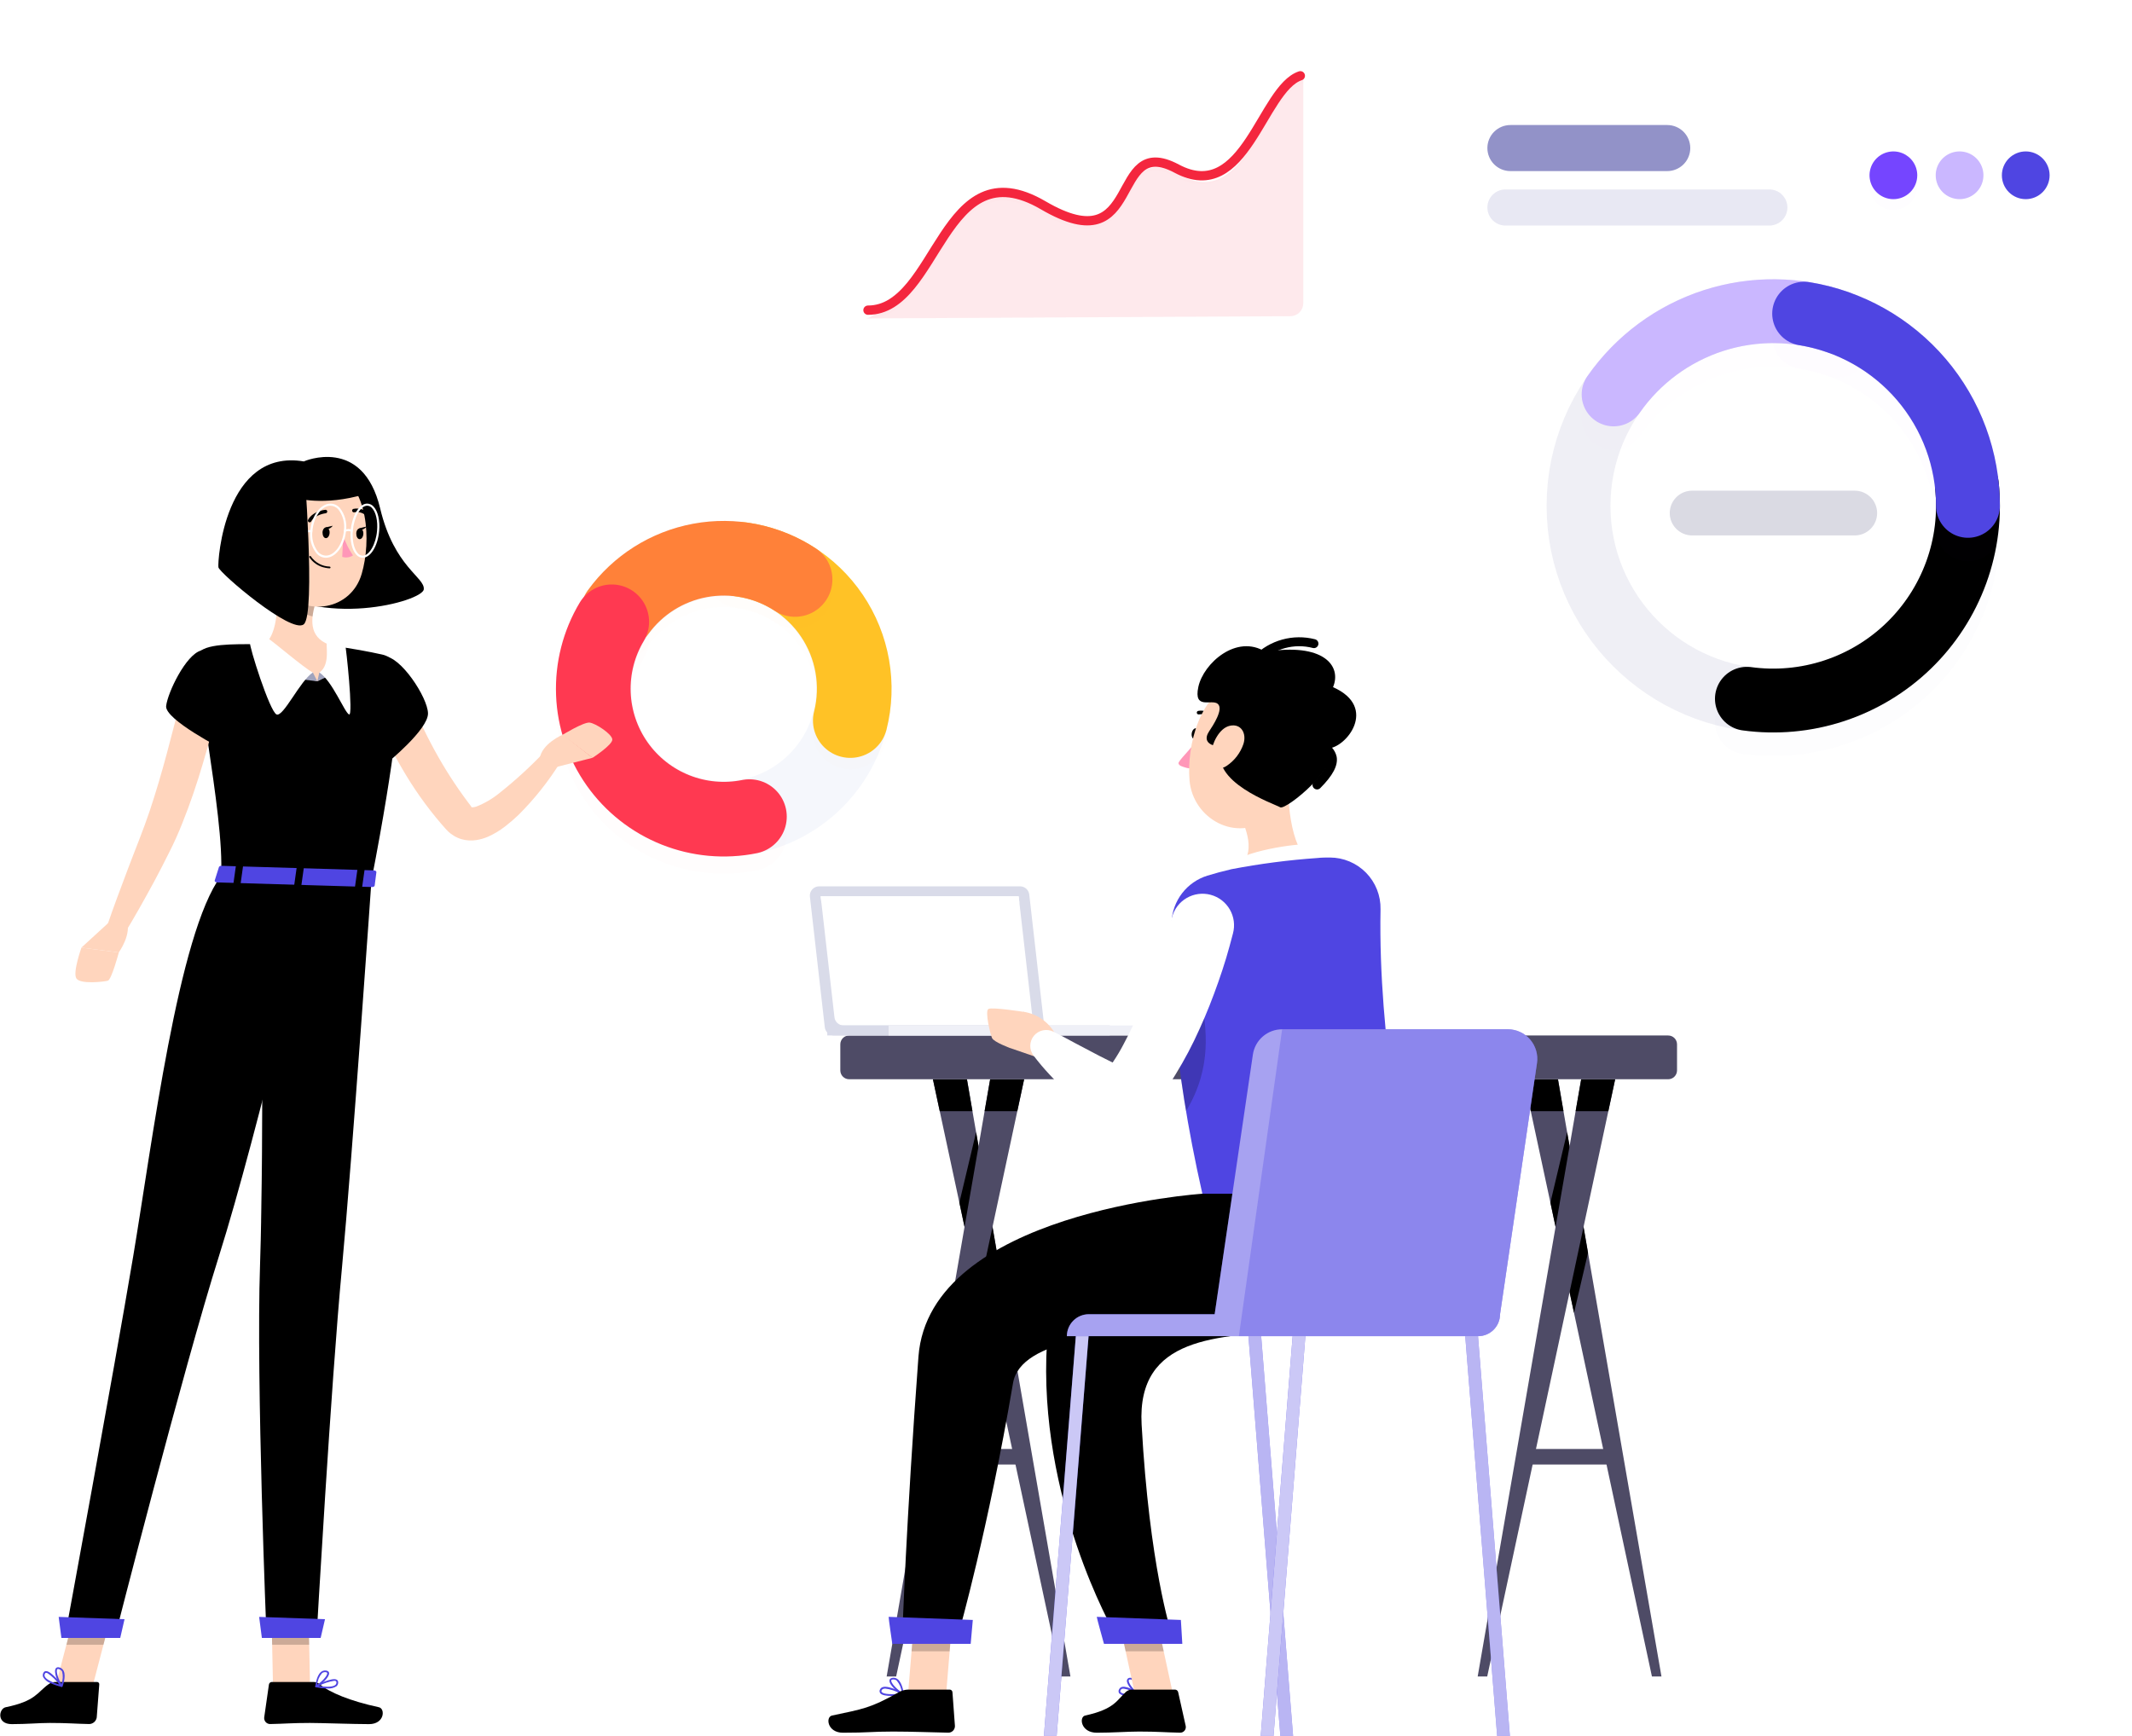 <svg width="577" height="470" viewBox="0 0 577 470" fill="none" xmlns="http://www.w3.org/2000/svg">
<g clip-path="url(#clip0_1_4930)">
<g filter="url(#filter0_d_1_4930)">
<path d="M535.712 57.402H424.238C410.671 57.402 399.673 68.4 399.673 81.967V134.054C399.673 147.62 410.672 158.617 424.238 158.617H535.712C549.278 158.617 560.275 147.62 560.275 134.054V81.967C560.275 68.4 549.278 57.402 535.712 57.402Z" fill="white" fill-opacity="0.01"/>
</g>
<path d="M535.712 57.402H424.238C410.671 57.402 399.673 68.4 399.673 81.967V134.054C399.673 147.62 410.672 158.617 424.238 158.617H535.712C549.278 158.617 560.275 147.62 560.275 134.054V81.967C560.275 68.4 549.278 57.402 535.712 57.402Z" fill="white"/>
<path d="M540.687 79.066H419.262C418.375 79.066 417.525 79.418 416.897 80.045C416.27 80.672 415.918 81.523 415.918 82.409C415.918 83.296 416.27 84.147 416.897 84.774C417.525 85.401 418.375 85.753 419.262 85.753H540.687C541.574 85.753 542.424 85.401 543.051 84.774C543.678 84.147 544.03 83.296 544.03 82.409C544.03 81.523 543.678 80.672 543.051 80.045C542.424 79.418 541.574 79.066 540.687 79.066Z" fill="#EFF0F7"/>
<g filter="url(#filter1_d_1_4930)">
<path d="M463.356 79.066H419.262C418.375 79.066 417.525 79.418 416.897 80.045C416.27 80.672 415.918 81.523 415.918 82.409C415.918 83.296 416.27 84.147 416.897 84.774C417.525 85.401 418.375 85.753 419.262 85.753H463.356C464.243 85.753 465.093 85.401 465.72 84.774C466.348 84.147 466.7 83.296 466.7 82.409C466.7 81.523 466.348 80.672 465.72 80.045C465.093 79.418 464.243 79.066 463.356 79.066Z" fill="#3F80FD" fill-opacity="0.01"/>
</g>
<path d="M463.51 79.066H419.416C418.529 79.066 417.678 79.418 417.051 80.045C416.424 80.672 416.072 81.523 416.072 82.409C416.072 83.296 416.424 84.147 417.051 84.774C417.678 85.401 418.529 85.753 419.416 85.753H463.51C464.397 85.753 465.247 85.401 465.874 84.774C466.501 84.147 466.854 83.296 466.854 82.409C466.854 81.523 466.501 80.672 465.874 80.045C465.247 79.418 464.397 79.066 463.51 79.066Z" fill="#4F45E2"/>
<path d="M540.687 91.866H419.262C418.375 91.866 417.525 92.219 416.898 92.846C416.271 93.473 415.919 94.323 415.919 95.21C415.919 96.096 416.271 96.947 416.898 97.574C417.525 98.201 418.375 98.553 419.262 98.553H540.687C541.574 98.553 542.424 98.201 543.051 97.574C543.678 96.947 544.03 96.096 544.03 95.21C544.03 94.323 543.678 93.472 543.051 92.846C542.424 92.219 541.574 91.866 540.687 91.866Z" fill="#EFF0F7"/>
<g filter="url(#filter2_d_1_4930)">
<path d="M527.6 91.866H419.262C418.375 91.866 417.525 92.219 416.898 92.846C416.271 93.473 415.919 94.323 415.919 95.21C415.919 96.096 416.271 96.947 416.898 97.574C417.525 98.201 418.375 98.553 419.262 98.553H527.6C528.487 98.553 529.337 98.201 529.964 97.574C530.591 96.947 530.944 96.096 530.944 95.21C530.944 94.323 530.591 93.472 529.964 92.846C529.337 92.219 528.487 91.866 527.6 91.866Z" fill="#3F80FD" fill-opacity="0.01"/>
</g>
<path d="M527.754 91.866H419.416C418.529 91.866 417.679 92.219 417.052 92.846C416.425 93.473 416.073 94.323 416.073 95.21C416.073 96.096 416.425 96.947 417.052 97.574C417.679 98.201 418.529 98.553 419.416 98.553H527.754C528.641 98.553 529.491 98.201 530.118 97.574C530.745 96.947 531.098 96.096 531.098 95.21C531.098 94.323 530.745 93.472 530.118 92.846C529.491 92.219 528.641 91.866 527.754 91.866Z" fill="#4F45E2"/>
<path d="M540.687 104.667H419.262C418.375 104.667 417.525 105.019 416.898 105.646C416.271 106.273 415.919 107.123 415.919 108.01C415.919 108.897 416.271 109.747 416.898 110.374C417.525 111.001 418.375 111.353 419.262 111.353H540.687C541.565 111.34 542.402 110.981 543.018 110.356C543.633 109.73 543.979 108.888 543.979 108.01C543.979 107.132 543.633 106.29 543.018 105.664C542.402 105.039 541.565 104.681 540.687 104.667Z" fill="#EFF0F7"/>
<g filter="url(#filter3_d_1_4930)">
<path d="M456.642 104.583H419.416C418.529 104.583 417.679 104.936 417.052 105.563C416.425 106.19 416.073 107.04 416.073 107.927C416.073 108.813 416.425 109.664 417.052 110.291C417.679 110.918 418.529 111.27 419.416 111.27H456.642C457.529 111.27 458.379 110.918 459.006 110.291C459.633 109.664 459.986 108.813 459.986 107.927C459.986 107.04 459.633 106.19 459.006 105.563C458.379 104.936 457.529 104.583 456.642 104.583Z" fill="#3F80FD" fill-opacity="0.01"/>
</g>
<path d="M456.724 104.583H419.416C418.529 104.583 417.679 104.936 417.052 105.563C416.425 106.19 416.073 107.04 416.073 107.927C416.073 108.813 416.425 109.664 417.052 110.291C417.679 110.918 418.529 111.27 419.416 111.27H456.724C457.611 111.27 458.462 110.918 459.089 110.291C459.716 109.664 460.068 108.813 460.068 107.927C460.068 107.04 459.716 106.19 459.089 105.563C458.462 104.936 457.611 104.583 456.724 104.583Z" fill="#4F45E2"/>
<path d="M540.687 117.467H419.262C418.375 117.467 417.525 117.82 416.898 118.447C416.271 119.074 415.919 119.924 415.919 120.811C415.919 121.697 416.271 122.548 416.898 123.175C417.525 123.802 418.375 124.154 419.262 124.154H540.687C541.574 124.154 542.424 123.802 543.051 123.175C543.678 122.548 544.03 121.697 544.03 120.811C544.03 119.924 543.678 119.074 543.051 118.447C542.424 117.82 541.574 117.467 540.687 117.467Z" fill="#EFF0F7"/>
<g filter="url(#filter4_d_1_4930)">
<path d="M506.803 117.467H419.262C418.375 117.467 417.525 117.82 416.898 118.447C416.271 119.074 415.919 119.924 415.919 120.811C415.919 121.697 416.271 122.548 416.898 123.175C417.525 123.802 418.375 124.154 419.262 124.154H506.803C507.69 124.154 508.54 123.802 509.167 123.175C509.794 122.548 510.146 121.697 510.146 120.811C510.146 119.924 509.794 119.074 509.167 118.447C508.54 117.82 507.69 117.467 506.803 117.467Z" fill="#3F80FD" fill-opacity="0.01"/>
</g>
<path d="M506.803 117.301H419.262C418.375 117.301 417.525 117.653 416.898 118.28C416.271 118.907 415.919 119.757 415.919 120.644C415.919 121.531 416.271 122.381 416.898 123.008C417.525 123.635 418.375 123.987 419.262 123.987H506.803C507.69 123.987 508.54 123.635 509.167 123.008C509.794 122.381 510.146 121.531 510.146 120.644C510.146 119.757 509.794 118.907 509.167 118.28C508.54 117.653 507.69 117.301 506.803 117.301Z" fill="#4F45E2"/>
<path d="M540.687 130.268H419.262C418.384 130.282 417.547 130.64 416.931 131.265C416.315 131.891 415.97 132.733 415.97 133.611C415.97 134.489 416.315 135.332 416.931 135.957C417.547 136.583 418.384 136.941 419.262 136.954H540.687C541.13 136.961 541.571 136.88 541.982 136.715C542.394 136.55 542.768 136.305 543.084 135.994C543.4 135.683 543.651 135.312 543.822 134.903C543.994 134.494 544.082 134.055 544.082 133.611C544.082 133.168 543.994 132.729 543.822 132.32C543.651 131.911 543.4 131.54 543.084 131.229C542.768 130.918 542.394 130.673 541.982 130.508C541.571 130.343 541.13 130.261 540.687 130.268Z" fill="#EFF0F7"/>
<g filter="url(#filter5_d_1_4930)">
<path d="M473.883 130.268H419.262C418.384 130.282 417.547 130.64 416.931 131.265C416.315 131.891 415.97 132.733 415.97 133.611C415.97 134.489 416.315 135.332 416.931 135.957C417.547 136.583 418.384 136.941 419.262 136.954H473.883C474.326 136.961 474.767 136.88 475.178 136.715C475.59 136.55 475.965 136.305 476.281 135.994C476.596 135.683 476.847 135.312 477.019 134.903C477.19 134.494 477.278 134.055 477.278 133.611C477.278 133.168 477.19 132.729 477.019 132.32C476.847 131.911 476.596 131.54 476.281 131.229C475.965 130.918 475.59 130.673 475.178 130.508C474.767 130.343 474.326 130.261 473.883 130.268Z" fill="#3F80FD" fill-opacity="0.01"/>
</g>
<path d="M474.037 130.268H419.416C418.538 130.282 417.701 130.64 417.085 131.265C416.469 131.891 416.124 132.733 416.124 133.611C416.124 134.489 416.469 135.332 417.085 135.957C417.701 136.583 418.538 136.941 419.416 136.954H474.037C474.48 136.961 474.921 136.88 475.332 136.715C475.744 136.55 476.119 136.305 476.435 135.994C476.75 135.683 477.001 135.312 477.173 134.903C477.344 134.494 477.432 134.055 477.432 133.611C477.432 133.168 477.344 132.729 477.173 132.32C477.001 131.911 476.75 131.54 476.435 131.229C476.119 130.918 475.744 130.673 475.332 130.508C474.921 130.343 474.48 130.261 474.037 130.268Z" fill="#4F45E2"/>
<g filter="url(#filter6_d_1_4930)">
<path d="M231.028 123.675H160.725C146.623 123.675 135.19 135.108 135.19 149.21V223.635C135.19 237.738 146.623 249.17 160.725 249.17H231.028C245.13 249.17 256.563 237.738 256.563 223.635V149.21C256.563 135.108 245.13 123.675 231.028 123.675Z" fill="white" fill-opacity="0.01"/>
</g>
<path d="M231.028 123.675H160.725C146.623 123.675 135.19 135.108 135.19 149.21V223.635C135.19 237.738 146.623 249.17 160.725 249.17H231.028C245.13 249.17 256.563 237.738 256.563 223.635V149.21C256.563 135.108 245.13 123.675 231.028 123.675Z" fill="white"/>
<path d="M241.292 186.422C241.292 211.505 220.958 231.838 195.877 231.838C170.794 231.838 150.461 211.505 150.461 186.422C150.461 161.34 170.794 141.007 195.877 141.007C220.958 141.007 241.292 161.34 241.292 186.422ZM170.81 186.422C170.81 200.266 182.033 211.489 195.877 211.489C209.72 211.489 220.942 200.266 220.942 186.422C220.942 172.579 209.72 161.357 195.877 161.357C182.033 161.357 170.81 172.579 170.81 186.422Z" fill="#F5F7FC"/>
<g filter="url(#filter7_d_1_4930)">
<path d="M200.669 151.437C205.588 152.111 210.311 153.815 214.527 156.438C218.744 159.06 222.36 162.543 225.139 166.658C227.918 170.773 229.799 175.428 230.657 180.319C231.515 185.21 231.333 190.227 230.121 195.043" stroke="#FFC226" stroke-opacity="0.01" stroke-width="20.206" stroke-linecap="round"/>
</g>
<path d="M200.669 151.437C205.588 152.111 210.311 153.815 214.527 156.438C218.744 159.06 222.36 162.543 225.139 166.658C227.918 170.773 229.799 175.428 230.657 180.319C231.515 185.21 231.333 190.227 230.121 195.043" stroke="#FFC226" stroke-width="20.206" stroke-linecap="round"/>
<g filter="url(#filter8_d_1_4930)">
<path d="M167.275 165.711C172.594 158.366 180.536 153.349 189.454 151.699C198.372 150.05 207.583 151.895 215.178 156.852" stroke="#FF8139" stroke-opacity="0.01" stroke-width="20.206" stroke-linecap="round"/>
</g>
<path d="M167.275 165.711C172.594 158.366 180.536 153.349 189.454 151.699C198.372 150.05 207.583 151.895 215.178 156.852" stroke="#FF8139" stroke-width="20.206" stroke-linecap="round"/>
<g filter="url(#filter9_d_1_4930)">
<path d="M202.824 221.045C196.12 222.391 189.17 221.761 182.817 219.232C176.464 216.704 170.982 212.385 167.037 206.801C163.091 201.217 160.851 194.607 160.589 187.775C160.328 180.942 162.055 174.181 165.562 168.311" stroke="#FF3951" stroke-opacity="0.01" stroke-width="20.206" stroke-linecap="round"/>
</g>
<path d="M202.824 221.045C196.12 222.391 189.17 221.761 182.817 219.232C176.464 216.704 170.982 212.385 167.037 206.801C163.091 201.217 160.851 194.607 160.589 187.775C160.328 180.942 162.055 174.181 165.562 168.311" stroke="#FF3951" stroke-width="20.206" stroke-linecap="round"/>
<g filter="url(#filter10_d_1_4930)">
<path d="M345.729 11.171H241.146C229.687 11.171 220.399 20.46 220.399 31.918V74.79C220.399 86.248 229.687 95.537 241.146 95.537H345.729C357.187 95.537 366.476 86.248 366.476 74.79V31.918C366.476 20.46 357.187 11.171 345.729 11.171Z" fill="white" fill-opacity="0.01"/>
</g>
<path d="M345.729 11.171H241.146C229.687 11.171 220.399 20.46 220.399 31.918V74.79C220.399 86.248 229.687 95.537 241.146 95.537H345.729C357.187 95.537 366.476 86.248 366.476 74.79V31.918C366.476 20.46 357.187 11.171 345.729 11.171Z" fill="white"/>
<path opacity="0.1" d="M319.04 47.239C300.332 36.689 309.611 73.197 282.045 56.17C258.243 41.468 254.754 70.85 241.699 80.157C239.641 81.623 236.805 86.169 234.183 86.197L349.213 85.593C350.144 85.588 351.034 85.215 351.691 84.555C352.347 83.896 352.715 83.003 352.715 82.073V20.512C342.214 24.212 337.748 57.79 319.04 47.239Z" fill="#F4263E"/>
<g filter="url(#filter11_d_1_4930)">
<path d="M234.909 83.954C254.031 83.954 254.96 39.56 282.34 55.576C309.72 71.591 299.889 35.727 318.471 45.651C337.052 55.576 341.487 23.992 351.918 20.511" stroke="#F4263E" stroke-opacity="0.01" stroke-width="2.514" stroke-linecap="round"/>
</g>
<path d="M234.909 83.954C254.031 83.954 254.96 39.56 282.34 55.576C309.72 71.591 299.889 35.727 318.471 45.651C337.052 55.576 341.487 23.992 351.918 20.511" stroke="#F4263E" stroke-width="2.514" stroke-linecap="round"/>
<mask id="mask0_1_4930" style="mask-type:luminance" maskUnits="userSpaceOnUse" x="390" y="11" width="180" height="207">
<path d="M390.538 11.171H569.282V217.766H390.538V11.171Z" fill="white"/>
</mask>
<g mask="url(#mask0_1_4930)">
<path d="M569.282 39.1C569.282 23.675 556.778 11.171 541.353 11.171H418.467C403.042 11.171 390.538 23.675 390.538 39.1V189.672C390.538 205.097 403.042 217.601 418.467 217.601H541.353C556.778 217.601 569.282 205.097 569.282 189.672V39.1Z" fill="white"/>
<path d="M479.91 189.627C509.014 189.627 532.608 166.034 532.608 136.929C532.608 107.825 509.014 84.231 479.91 84.231C450.806 84.231 427.212 107.825 427.212 136.929C427.212 166.034 450.806 189.627 479.91 189.627Z" stroke="#EFEFF5" stroke-width="17.28"/>
<g filter="url(#filter12_d_1_4930)">
<path d="M497.397 87.216C486.533 83.395 474.718 83.238 463.756 86.768C452.795 90.298 443.292 97.321 436.7 106.763" stroke="#CAB7FF" stroke-opacity="0.01" stroke-width="17.28" stroke-linecap="round"/>
</g>
<path d="M497.397 87.216C486.533 83.395 474.718 83.238 463.756 86.768C452.795 90.298 443.292 97.321 436.7 106.763" stroke="#CAB7FF" stroke-width="17.28" stroke-linecap="round"/>
<g filter="url(#filter13_d_1_4930)">
<path d="M472.778 189.143C480.69 190.223 488.744 189.492 496.332 187.003C503.92 184.514 510.844 180.334 516.579 174.777C522.314 169.22 526.712 162.433 529.439 154.927C532.167 147.421 533.153 139.394 532.323 131.451" stroke="#3C16A8" stroke-opacity="0.01" stroke-width="17.28" stroke-linecap="round"/>
</g>
<path d="M472.778 189.143C480.69 190.223 488.744 189.492 496.332 187.003C503.92 184.514 510.844 180.334 516.579 174.777C522.314 169.22 526.712 162.433 529.439 154.927C532.167 147.421 533.153 139.394 532.323 131.451" stroke="black" stroke-width="17.28" stroke-linecap="round"/>
<g filter="url(#filter14_d_1_4930)">
<path d="M532.608 136.929C532.608 124.401 528.145 112.283 520.019 102.748C511.894 93.213 500.637 86.885 488.268 84.897" stroke="#7545FF" stroke-opacity="0.01" stroke-width="17.28" stroke-linecap="round"/>
</g>
<path d="M532.608 136.929C532.608 124.401 528.145 112.283 520.019 102.748C511.894 93.213 500.637 86.885 488.268 84.897" stroke="#4F45E2" stroke-width="17.28" stroke-linecap="round"/>
<path d="M501.965 132.819H457.856C456.266 132.845 454.751 133.494 453.636 134.628C452.521 135.761 451.896 137.287 451.896 138.876C451.896 140.466 452.521 141.992 453.636 143.125C454.751 144.258 456.266 144.908 457.856 144.934H501.965C503.571 144.934 505.112 144.296 506.248 143.16C507.384 142.024 508.022 140.483 508.022 138.876C508.022 137.27 507.384 135.729 506.248 134.593C505.112 133.457 503.571 132.819 501.965 132.819Z" fill="#DADAE3"/>
<path d="M451.217 33.842H408.777C407.124 33.842 405.538 34.498 404.368 35.668C403.199 36.837 402.542 38.423 402.542 40.077C402.542 41.73 403.199 43.316 404.368 44.486C405.538 45.655 407.124 46.312 408.777 46.312H451.217C452.871 46.312 454.457 45.655 455.626 44.486C456.795 43.316 457.452 41.73 457.452 40.077C457.452 38.423 456.795 36.837 455.626 35.668C454.457 34.498 452.871 33.842 451.217 33.842Z" fill="#9292C8"/>
<path d="M478.854 51.282H407.428C406.132 51.282 404.889 51.797 403.973 52.714C403.057 53.63 402.542 54.873 402.542 56.168C402.542 57.464 403.057 58.707 403.973 59.623C404.889 60.54 406.132 61.054 407.428 61.054H478.854C479.495 61.054 480.131 60.928 480.723 60.682C481.316 60.437 481.855 60.077 482.308 59.623C482.762 59.17 483.122 58.631 483.368 58.038C483.613 57.445 483.739 56.81 483.739 56.168C483.739 55.527 483.613 54.891 483.368 54.299C483.122 53.706 482.762 53.167 482.308 52.714C481.855 52.26 481.316 51.9 480.723 51.654C480.131 51.409 479.495 51.282 478.854 51.282Z" fill="#E8E8F3"/>
<g filter="url(#filter15_d_1_4930)">
<path d="M512.425 53.908C513.274 53.908 514.114 53.741 514.898 53.416C515.681 53.091 516.393 52.615 516.993 52.016C517.593 51.416 518.069 50.703 518.393 49.92C518.718 49.136 518.885 48.296 518.885 47.447C518.885 46.17 518.506 44.921 517.796 43.859C517.086 42.797 516.077 41.969 514.897 41.48C513.716 40.992 512.418 40.864 511.165 41.113C509.912 41.362 508.761 41.978 507.858 42.881C506.954 43.784 506.339 44.935 506.09 46.188C505.841 47.441 505.969 48.74 506.458 49.92C506.947 51.101 507.774 52.109 508.837 52.819C509.899 53.529 511.148 53.908 512.425 53.908Z" fill="#7545FF" fill-opacity="0.01"/>
</g>
<path d="M512.425 53.908C513.274 53.908 514.114 53.741 514.898 53.416C515.681 53.091 516.393 52.615 516.993 52.016C517.593 51.416 518.069 50.703 518.393 49.92C518.718 49.136 518.885 48.296 518.885 47.447C518.885 46.17 518.506 44.921 517.796 43.859C517.086 42.797 516.077 41.969 514.897 41.48C513.716 40.992 512.418 40.864 511.165 41.113C509.912 41.362 508.761 41.978 507.858 42.881C506.954 43.784 506.339 44.935 506.09 46.188C505.841 47.441 505.969 48.74 506.458 49.92C506.947 51.101 507.774 52.109 508.837 52.819C509.899 53.529 511.148 53.908 512.425 53.908Z" fill="#7545FF"/>
<path d="M530.333 53.908C531.611 53.908 532.86 53.529 533.922 52.819C534.984 52.109 535.812 51.101 536.301 49.92C536.79 48.74 536.918 47.441 536.669 46.188C536.42 44.935 535.804 43.784 534.901 42.881C533.998 41.978 532.847 41.362 531.594 41.113C530.341 40.864 529.042 40.992 527.862 41.48C526.682 41.969 525.673 42.797 524.963 43.859C524.253 44.921 523.874 46.17 523.874 47.447C523.874 48.296 524.041 49.136 524.365 49.92C524.69 50.703 525.166 51.416 525.765 52.016C526.365 52.615 527.077 53.091 527.861 53.416C528.645 53.741 529.485 53.908 530.333 53.908Z" fill="#CAB7FF"/>
<path d="M548.242 53.908C549.955 53.908 551.599 53.227 552.81 52.016C554.022 50.804 554.702 49.161 554.702 47.448C554.702 45.734 554.022 44.091 552.81 42.88C551.599 41.668 549.955 40.987 548.242 40.987C546.529 40.987 544.885 41.668 543.674 42.88C542.462 44.091 541.782 45.734 541.782 47.448C541.782 49.161 542.462 50.804 543.674 52.016C544.885 53.227 546.529 53.908 548.242 53.908Z" fill="#4F45E2"/>
</g>
<path d="M276.722 392.218H252.784V396.424H276.722V392.218Z" fill="#4E4B66"/>
<path d="M289.7 453.801H287.121L266.032 355.379L264.832 349.771L261.04 332.103L259.638 325.507L254.332 300.784L252.481 292.136H261.691L263.183 300.784L264.17 306.471L264.832 310.252L268.612 332.103L269.823 339.125L289.7 453.801Z" fill="#4E4B66"/>
<path d="M261.691 292.136L263.183 300.784H254.332L252.481 292.136H261.691ZM269.823 339.125L266.032 355.379L264.832 349.771L261.04 332.103L259.638 325.507L264.17 306.471L264.832 310.252L268.612 332.103L269.823 339.125Z" fill="black"/>
<path d="M277.171 292.136L275.32 300.784L268.612 332.103L264.832 349.771L242.531 453.801H239.963L261.04 332.103L264.832 310.252L266.469 300.784L267.973 292.136H277.171Z" fill="#4E4B66"/>
<path d="M277.171 292.136L275.32 300.784H266.469L267.973 292.136H277.171Z" fill="black"/>
<path d="M436.677 392.218H412.739V396.424H436.677V392.218Z" fill="#4E4B66"/>
<path d="M449.655 453.801H447.075L425.987 355.379L424.787 349.771L420.995 332.103L419.593 325.507L414.287 300.784L412.436 292.136H421.645L423.137 300.784L424.125 306.471L424.787 310.252L428.567 332.103L429.778 339.125L449.655 453.801Z" fill="#4E4B66"/>
<path d="M421.645 292.136L423.137 300.784H414.287L412.436 292.136H421.645ZM429.778 339.125L425.987 355.379L424.787 349.771L420.995 332.103L419.593 325.507L424.125 306.471L424.787 310.252L428.567 332.103L429.778 339.125Z" fill="black"/>
<path d="M437.126 292.136L435.274 300.784L428.567 332.103L424.787 349.771L402.497 453.801H399.917L420.995 332.103L424.787 310.252L426.424 300.784L427.928 292.136H437.126Z" fill="#4E4B66"/>
<path d="M437.126 292.136L435.274 300.784H426.424L427.928 292.136H437.126Z" fill="black"/>
<path d="M451.474 280.29H229.815C229.18 280.29 228.571 280.542 228.122 280.991C227.673 281.44 227.421 282.049 227.421 282.684V289.742C227.421 291.063 228.493 292.136 229.815 292.136H451.474C452.109 292.136 452.718 291.883 453.166 291.434C453.615 290.985 453.868 290.377 453.868 289.742V282.684C453.868 282.049 453.615 281.44 453.166 280.991C452.718 280.542 452.109 280.29 451.474 280.29Z" fill="#4E4B66"/>
<path d="M282.903 280.29H225.708C225.093 280.29 224.499 280.063 224.041 279.654C223.582 279.244 223.29 278.68 223.22 278.069L219.191 242.705C219.151 242.355 219.186 242 219.292 241.663C219.399 241.327 219.576 241.017 219.811 240.754C220.046 240.491 220.334 240.281 220.655 240.136C220.977 239.992 221.326 239.918 221.679 239.918H276.069C276.684 239.918 277.277 240.144 277.736 240.554C278.195 240.963 278.487 241.527 278.557 242.138L282.903 280.29Z" fill="#D9DBE9"/>
<path d="M279.672 277.575H228.321C227.706 277.575 227.113 277.348 226.654 276.939C226.195 276.529 225.903 275.965 225.834 275.355L222.104 242.621H275.69L279.672 277.575Z" fill="white"/>
<path d="M300.346 277.574H223.888V280.278H300.346V277.574Z" fill="#D9DBE9"/>
<path d="M316.948 277.574H240.489V280.278H316.948V277.574Z" fill="#EFF0F7"/>
<path d="M275.881 244.326L275.69 242.621H222.104L222.306 244.326H275.881ZM357.088 247.947L358.222 249.702L359.44 251.628C360.233 252.929 361.009 254.241 361.768 255.563C363.279 258.221 364.742 260.914 366.094 263.644C368.813 269.019 371.091 274.607 372.906 280.351C373.345 281.765 373.735 283.179 374.125 284.592L374.624 286.725L374.832 287.784L374.941 288.321C374.941 288.491 375.015 288.723 375.015 288.674C375.015 288.625 375.112 288.674 375.234 288.357C375.365 288.076 375.566 287.832 375.819 287.651C376.026 287.529 376.062 287.651 375.953 287.76C375.701 287.99 375.418 288.182 375.112 288.333C374.071 288.845 372.97 289.221 371.834 289.454C370.455 289.776 369.06 290.024 367.654 290.197C364.754 290.576 361.561 290.758 358.563 290.916H358.258C357.271 290.968 356.333 291.36 355.602 292.026C354.871 292.691 354.393 293.589 354.248 294.567C354.105 295.545 354.304 296.543 354.813 297.39C355.322 298.238 356.109 298.883 357.04 299.216C360.404 300.423 363.883 301.284 367.422 301.787C371.379 302.432 375.422 302.329 379.34 301.482C380.607 301.172 381.833 300.718 382.997 300.13C384.467 299.383 385.795 298.385 386.921 297.18C388.236 295.751 389.211 294.043 389.772 292.184C390.249 290.506 390.418 288.755 390.272 287.017C390.272 286.554 390.272 286.383 390.199 286.152L390.114 285.481L389.955 284.117C389.821 283.227 389.7 282.325 389.553 281.436C389.249 279.656 388.907 277.89 388.48 276.159C386.812 269.31 384.469 262.644 381.485 256.258C380.011 253.114 378.439 250.019 376.721 247.009C375.862 245.498 374.968 244.006 374.04 242.537C373.573 241.789 373.094 241.049 372.602 240.318C372.083 239.545 371.551 238.781 371.005 238.027C369.693 236.262 367.749 235.071 365.58 234.705C363.412 234.339 361.185 234.825 359.366 236.061C357.546 237.297 356.274 239.188 355.815 241.339C355.357 243.491 355.748 245.736 356.906 247.606L357.088 247.947Z" fill="white"/>
<path d="M324.502 198.763C324.38 199.592 323.844 200.189 323.284 200.115C322.723 200.043 322.406 199.299 322.528 198.483C322.65 197.666 323.186 197.057 323.746 197.13C324.307 197.203 324.624 197.947 324.502 198.763Z" fill="black"/>
<path d="M323.916 200.201C322.562 202.567 318.777 205.964 318.944 206.647C319.112 207.331 320.047 207.5 320.706 207.728C321.365 207.955 322.065 208.036 322.758 207.963L323.916 200.201Z" fill="#FF97B8"/>
<path d="M328.097 194.644C327.993 194.636 327.897 194.588 327.829 194.51C327.403 194.068 326.878 193.734 326.297 193.537C325.716 193.34 325.096 193.285 324.489 193.377C324.362 193.402 324.23 193.377 324.12 193.306C324.011 193.236 323.934 193.126 323.904 192.999C323.88 192.873 323.905 192.742 323.976 192.635C324.047 192.528 324.157 192.453 324.283 192.426C325.047 192.299 325.831 192.36 326.567 192.602C327.304 192.843 327.971 193.26 328.511 193.816C328.601 193.909 328.651 194.033 328.651 194.163C328.651 194.292 328.601 194.417 328.511 194.51C328.456 194.562 328.391 194.6 328.319 194.624C328.247 194.647 328.171 194.654 328.097 194.644Z" fill="black"/>
<path d="M348.644 207.842C348.29 215.519 348.875 229.387 354.834 233.591C354.834 233.591 353.92 241.452 340.064 243.524C324.843 245.79 331.656 237.04 331.656 237.04C339.674 233.823 338.541 227.681 336.226 222.112L348.644 207.842Z" fill="#FFD5BD"/>
<path d="M357.222 236.663C357.819 233.189 358.441 229.229 355.82 228.619C352.945 227.949 338.053 229.936 333.349 233.494C328.645 237.052 331.058 243.244 331.058 243.244L357.222 236.663Z" fill="white"/>
<path d="M317.068 249.605C316.507 261.889 317.068 286.249 325.404 323.125H380.51C380.852 315.46 372.942 282.411 373.625 246.095C373.659 244.275 373.33 242.466 372.658 240.774C371.986 239.082 370.984 237.54 369.711 236.239C368.437 234.938 366.917 233.904 365.239 233.196C363.562 232.488 361.76 232.122 359.94 232.117C358.855 232.117 357.71 232.117 356.527 232.251C348.731 232.794 340.975 233.803 333.3 235.274C331.009 235.798 328.779 236.407 326.756 237.028C324.043 237.872 321.656 239.532 319.922 241.783C318.188 244.035 317.191 246.766 317.068 249.605Z" fill="#4F45E2"/>
<path opacity="0.2" d="M325.392 271.711C326.269 277.95 328.292 288.772 320.993 300.739C320.217 296.106 319.535 291.458 318.945 286.798L325.392 271.711Z" fill="black"/>
<path d="M282.446 286.81L273.172 283.617L276.95 273.868C279.057 274.173 281.043 275.046 282.693 276.392C284.344 277.737 285.598 279.506 286.321 281.509L282.446 286.81Z" fill="#FFD5BD"/>
<path d="M268.482 280.982C267.993 279.884 266.508 273.674 267.495 273.11C268.482 272.546 277.171 273.914 277.171 273.914L273.392 283.7C273.392 283.7 268.97 282.08 268.482 280.982Z" fill="#FFD5BD"/>
<path d="M317.129 248.471C316.567 250.42 315.982 252.362 315.374 254.296C314.764 256.247 314.156 258.245 313.449 260.207C312.133 264.131 310.682 267.994 309.159 271.772C307.635 275.55 305.929 279.218 304.089 282.642C302.408 285.882 300.364 288.92 297.996 291.697L306.928 290.32C305.21 289.577 303.444 288.809 301.664 287.883C299.885 286.956 298.069 286.128 296.278 285.153L290.794 282.264C288.966 281.302 287.138 280.254 285.273 279.352L285.079 279.254C284.208 278.818 283.216 278.689 282.263 278.889C281.31 279.088 280.452 279.603 279.829 280.351C279.206 281.1 278.854 282.037 278.832 283.01C278.809 283.984 279.117 284.937 279.704 285.713C281.068 287.514 282.524 289.243 284.067 290.892C285.59 292.538 287.187 294.098 288.844 295.633C290.519 297.175 292.268 298.635 294.084 300.008C295.954 301.435 297.899 302.761 299.91 303.981C301.229 304.768 302.769 305.102 304.296 304.933C305.823 304.763 307.253 304.099 308.367 303.042L308.842 302.591C312.453 299.09 315.588 295.128 318.165 290.807C320.611 286.834 322.789 282.702 324.685 278.438C326.597 274.258 328.243 270.017 329.742 265.752C330.485 263.619 331.204 261.475 331.85 259.317C332.496 257.16 333.069 255.04 333.691 252.652C334.273 250.465 333.964 248.137 332.83 246.178C331.697 244.22 329.832 242.792 327.646 242.208C326.563 241.919 325.434 241.846 324.324 241.993C323.213 242.141 322.142 242.505 321.172 243.066C320.202 243.628 319.353 244.374 318.671 245.264C317.99 246.154 317.491 247.169 317.202 248.252L317.129 248.471Z" fill="white"/>
<path d="M352.177 201.126C350.045 211.12 349.313 217.079 343.439 221.502C334.604 228.157 322.832 221.673 321.93 211.229C321.126 201.833 324.733 187.064 335.214 184.517C337.523 183.946 339.94 183.975 342.234 184.601C344.529 185.227 346.626 186.429 348.325 188.093C350.025 189.757 351.271 191.828 351.945 194.109C352.619 196.39 352.699 198.806 352.177 201.126Z" fill="#FFD5BD"/>
<path d="M330.644 202.175C325.867 201.81 326.147 199.604 327.219 197.983C328.292 196.363 331.209 191.97 329.595 190.537C327.982 189.105 322.954 192.292 324.318 185.931C325.684 179.57 334.653 171.514 342.489 176.449C358.099 173.878 363.206 180.178 360.769 186.003C373.163 191.488 364.217 202.59 359.282 202.59C363.681 206.514 348.02 219.444 346.462 218.517C344.904 217.591 327.158 211.644 330.644 202.175Z" fill="black"/>
<path d="M340.296 179.642C340.458 179.639 340.618 179.605 340.766 179.54C340.915 179.475 341.049 179.381 341.161 179.265C342.977 177.438 345.24 176.119 347.725 175.441C350.21 174.763 352.83 174.749 355.322 175.401C355.635 175.475 355.965 175.422 356.24 175.253C356.514 175.083 356.71 174.813 356.784 174.499C356.857 174.186 356.803 173.857 356.634 173.583C356.465 173.309 356.195 173.113 355.883 173.037C352.975 172.295 349.925 172.323 347.032 173.118C344.138 173.913 341.502 175.447 339.382 177.57C339.155 177.799 339.028 178.108 339.028 178.43C339.028 178.751 339.155 179.06 339.382 179.289C339.501 179.408 339.644 179.501 339.802 179.562C339.959 179.623 340.127 179.65 340.296 179.642ZM356.443 213.691C356.603 213.692 356.762 213.661 356.911 213.6C357.059 213.54 357.194 213.45 357.308 213.338C360.745 209.877 362.183 207.172 361.744 204.807C361.539 203.914 361.115 203.086 360.511 202.397C359.907 201.707 359.142 201.179 358.283 200.858C358.065 200.755 357.821 200.719 357.582 200.754C357.343 200.789 357.12 200.894 356.941 201.056C356.762 201.218 356.635 201.429 356.575 201.663C356.516 201.897 356.528 202.144 356.608 202.371C356.717 202.676 356.942 202.926 357.234 203.065C358.514 203.674 359.197 204.38 359.343 205.222C359.489 206.063 359.002 208.171 355.577 211.608C355.463 211.721 355.372 211.855 355.311 212.004C355.248 212.152 355.216 212.312 355.216 212.473C355.216 212.633 355.248 212.793 355.311 212.941C355.403 213.165 355.56 213.355 355.762 213.489C355.964 213.623 356.201 213.693 356.443 213.691Z" fill="black"/>
<path d="M336.517 201.395C335.699 203.801 334.115 205.873 332.008 207.293C329.217 209.133 327.328 207.05 327.694 204.04C328.023 201.322 329.875 197.093 332.873 196.447C335.871 195.802 337.455 198.483 336.517 201.395Z" fill="#FFD5BD"/>
<path d="M241.231 459.066C239.916 459.066 238.636 458.883 238.21 458.298C238.1 458.14 238.042 457.953 238.042 457.762C238.042 457.57 238.1 457.383 238.21 457.225C238.292 457.083 238.403 456.959 238.534 456.86C238.666 456.762 238.817 456.691 238.977 456.652C240.695 456.19 244.291 458.237 244.449 458.335C244.491 458.358 244.525 458.394 244.545 458.438C244.565 458.482 244.57 458.531 244.559 458.578C244.553 458.627 244.532 458.673 244.499 458.71C244.466 458.747 244.423 458.773 244.375 458.785C243.337 458.964 242.285 459.058 241.231 459.066ZM239.599 457.067C239.442 457.067 239.287 457.087 239.136 457.128C239.035 457.147 238.94 457.188 238.856 457.247C238.771 457.305 238.701 457.381 238.648 457.47C238.478 457.774 238.538 457.92 238.648 458.006C239.136 458.675 241.744 458.688 243.656 458.42C242.389 457.705 240.994 457.246 239.55 457.067H239.599Z" fill="#4F45E2"/>
<path d="M244.351 458.785H244.254C243.035 458.237 240.537 456.007 240.732 454.837C240.732 454.569 240.963 454.227 241.634 454.155C241.875 454.129 242.12 454.153 242.352 454.224C242.584 454.295 242.8 454.412 242.986 454.569C244.303 455.653 244.583 458.432 244.595 458.542C244.597 458.585 244.588 458.627 244.569 458.665C244.549 458.704 244.521 458.736 244.485 458.761C244.446 458.786 244.398 458.795 244.351 458.785ZM241.828 454.606H241.682C241.243 454.606 241.219 454.825 241.207 454.874C241.097 455.58 242.767 457.311 244.047 458.09C243.93 456.915 243.453 455.805 242.682 454.91C242.443 454.711 242.14 454.602 241.828 454.606Z" fill="#4F45E2"/>
<path d="M256.062 458.542H245.753L247.715 434.68H258.024L256.062 458.542Z" fill="#FFD5BD"/>
<path d="M245.741 457.347H256.989C257.185 457.34 257.377 457.41 257.523 457.542C257.669 457.674 257.757 457.857 257.769 458.054L258.439 467.17C258.447 467.406 258.408 467.642 258.323 467.863C258.239 468.085 258.111 468.287 257.948 468.458C257.785 468.63 257.589 468.767 257.372 468.862C257.155 468.956 256.921 469.007 256.684 469.01C252.638 468.936 246.813 468.705 241.707 468.705C235.748 468.705 235.126 469.022 228.131 469.022C223.903 469.022 223.367 464.745 225.195 464.366C233.506 462.6 235.541 462.404 243.145 458.115C243.931 457.642 244.824 457.378 245.741 457.347Z" fill="black"/>
<path opacity="0.2" d="M247.727 434.692L246.703 446.989H257.013L258.024 434.692H247.727Z" fill="black"/>
<path d="M305.357 459.065C304.489 459.166 303.615 458.926 302.92 458.395C302.791 458.218 302.722 458.005 302.722 457.786C302.722 457.567 302.791 457.354 302.92 457.177C303 457.034 303.11 456.91 303.243 456.813C303.375 456.716 303.527 456.649 303.687 456.616C305.187 456.262 308.038 458.212 308.16 458.298C308.197 458.326 308.225 458.363 308.242 458.406C308.26 458.449 308.265 458.496 308.257 458.541C308.25 458.587 308.228 458.629 308.196 458.662C308.163 458.695 308.12 458.717 308.074 458.724C307.184 458.937 306.273 459.052 305.357 459.065ZM304.065 457.103C303.964 457.09 303.862 457.09 303.761 457.103C303.666 457.122 303.577 457.161 303.499 457.218C303.421 457.275 303.357 457.348 303.31 457.432C303.09 457.834 303.224 458.005 303.31 458.053C303.749 458.638 305.857 458.638 307.392 458.383C306.416 457.719 305.305 457.282 304.138 457.103H304.065Z" fill="#4F45E2"/>
<path d="M308.014 458.785H307.904C306.831 458.2 304.772 455.945 304.991 454.8C305.027 454.62 305.125 454.457 305.267 454.339C305.409 454.221 305.587 454.156 305.771 454.154C305.957 454.131 306.145 454.148 306.323 454.202C306.502 454.257 306.667 454.349 306.807 454.472C308.026 455.446 308.257 458.42 308.257 458.541C308.263 458.586 308.255 458.632 308.236 458.673C308.217 458.714 308.186 458.749 308.148 458.773C308.105 458.79 308.059 458.794 308.014 458.785ZM305.942 454.606H305.832C305.515 454.606 305.479 454.788 305.467 454.849C305.345 455.531 306.685 457.286 307.721 458.042C307.647 456.868 307.222 455.743 306.502 454.812C306.346 454.68 306.147 454.607 305.942 454.606Z" fill="#4F45E2"/>
<path d="M317.446 458.542H307.148L301.969 434.68H312.266L317.446 458.542Z" fill="#FFD5BD"/>
<path d="M306.417 457.347H317.982C318.187 457.345 318.387 457.415 318.547 457.544C318.707 457.672 318.817 457.853 318.859 458.054L320.894 467.169C320.944 467.392 320.942 467.624 320.889 467.846C320.837 468.068 320.734 468.275 320.59 468.452C320.446 468.63 320.263 468.772 320.056 468.868C319.85 468.965 319.623 469.013 319.395 469.01C315.349 468.936 313.387 468.705 308.294 468.705C305.162 468.705 301.152 469.022 296.826 469.022C292.5 469.022 291.952 464.744 293.706 464.366C301.64 462.623 302.236 460.235 304.735 457.944C305.203 457.546 305.802 457.333 306.417 457.347Z" fill="black"/>
<path d="M341.916 323.125C341.916 323.125 284.762 340.467 283.348 363.426C280.752 405.713 301.494 441.748 301.494 441.748H316.946C316.946 441.748 311.072 423.883 308.964 385.581C306.32 337.445 397.34 386.702 380.51 323.125H341.916Z" fill="black"/>
<path opacity="0.2" d="M312.279 434.692H301.969L304.638 446.989H314.948L312.279 434.692Z" fill="black"/>
<path d="M325.404 323.125C325.404 323.125 251.492 328 248.568 367.228C245.216 412.318 244.241 441.748 244.241 441.748H259.548C259.548 441.748 267.421 414.097 274.171 374.345C276.207 362.439 301.457 360.392 325.355 358.978C345.95 357.759 361.768 356.541 363.498 333.728L363.23 323.125H325.404Z" fill="black"/>
<path d="M240.501 437.654C240.416 437.654 241.488 444.966 241.488 444.966H262.705L263.278 438.495L240.501 437.654ZM296.826 437.654C296.741 437.654 298.776 444.966 298.776 444.966H319.98L319.591 438.495L296.826 437.654Z" fill="#4F45E2"/>
<path d="M328.73 355.737L339.077 285.458C339.354 283.555 340.308 281.816 341.763 280.559C343.217 279.301 345.075 278.609 346.998 278.609H408.04C409.19 278.609 410.327 278.857 411.373 279.335C412.419 279.814 413.349 280.513 414.101 281.383C414.853 282.254 415.408 283.277 415.729 284.382C416.05 285.486 416.129 286.647 415.961 287.785L405.968 355.737C405.968 356.519 405.814 357.293 405.514 358.015C405.215 358.737 404.776 359.393 404.222 359.946C403.669 360.498 403.012 360.936 402.289 361.234C401.566 361.532 400.791 361.685 400.009 361.684H288.734C288.735 360.105 289.364 358.591 290.481 357.474C291.034 356.922 291.691 356.484 292.414 356.185C293.137 355.887 293.911 355.735 294.693 355.737H328.73Z" fill="#4F45E2"/>
<path opacity="0.5" d="M328.73 355.737L339.077 285.458C339.354 283.555 340.308 281.816 341.763 280.559C343.217 279.301 345.075 278.609 346.998 278.609H408.04C409.19 278.609 410.327 278.857 411.373 279.335C412.419 279.814 413.349 280.513 414.101 281.383C414.853 282.254 415.408 283.277 415.729 284.382C416.05 285.486 416.129 286.647 415.961 287.785L405.968 355.737C405.968 356.519 405.814 357.293 405.514 358.015C405.215 358.737 404.776 359.393 404.222 359.946C403.669 360.498 403.012 360.936 402.289 361.234C401.566 361.532 400.791 361.685 400.009 361.684H288.734C288.735 360.105 289.364 358.591 290.481 357.474C291.034 356.922 291.691 356.484 292.414 356.185C293.137 355.887 293.911 355.735 294.693 355.737H328.73Z" fill="white"/>
<path opacity="0.3" d="M346.998 278.609H408.04C409.19 278.609 410.327 278.857 411.373 279.335C412.419 279.814 413.349 280.513 414.101 281.383C414.853 282.254 415.408 283.277 415.729 284.382C416.05 285.486 416.129 286.647 415.961 287.785L405.968 355.737C405.968 356.519 405.814 357.293 405.514 358.015C405.215 358.737 404.776 359.393 404.222 359.946C403.669 360.498 403.012 360.936 402.289 361.234C401.566 361.532 400.791 361.685 400.009 361.684H335.286L346.998 278.609Z" fill="#4F45E2"/>
<path d="M405.188 469.899H408.637L400.009 361.684H396.548L405.188 469.899Z" fill="#4F45E2"/>
<path opacity="0.6" d="M405.188 469.899H408.637L400.009 361.684H396.548L405.188 469.899Z" fill="white"/>
<path d="M346.511 469.899H349.959L341.319 361.684H337.87L346.511 469.899Z" fill="#4F45E2"/>
<path opacity="0.6" d="M346.511 469.899H349.959L341.319 361.684H337.87L346.511 469.899Z" fill="white"/>
<path d="M341.197 469.899H344.658L353.286 361.684H349.837L341.197 469.899Z" fill="#4F45E2"/>
<path opacity="0.7" d="M341.197 469.899H344.658L353.286 361.684H349.837L341.197 469.899Z" fill="white"/>
<path d="M282.52 469.899H285.968L294.608 361.684H291.16L282.52 469.899Z" fill="#4F45E2"/>
<path opacity="0.7" d="M282.52 469.899H285.968L294.608 361.684H291.16L282.52 469.899Z" fill="white"/>
<path d="M82.213 124.896C82.213 124.896 98.201 117.884 102.894 137.652C106.697 153.571 115.052 156.249 114.69 159.532C114.33 162.815 86.427 170.449 70.668 157.648L82.213 124.896Z" fill="black"/>
<path d="M100.793 191.45C101.337 192.913 101.923 194.36 102.552 195.789C103.165 197.181 103.8 198.563 104.459 199.934C105.772 202.675 107.257 205.325 108.764 207.928C111.82 213.243 115.364 218.263 119.35 222.922L120.115 223.789C120.39 224.098 120.526 224.292 121.097 224.875C122.158 225.942 123.469 226.728 124.912 227.158C126.23 227.529 127.613 227.607 128.965 227.387C130.043 227.217 131.095 226.91 132.094 226.473C133.721 225.746 135.255 224.826 136.662 223.733C137.945 222.747 139.173 221.691 140.339 220.57C144.663 216.259 148.472 211.461 151.69 206.273L147.636 203.212C143.774 207.311 139.621 211.127 135.212 214.631C133.314 216.182 131.188 217.43 128.909 218.331C127.995 218.639 127.367 218.502 127.526 218.457C127.686 218.411 127.675 218.457 127.641 218.457C127.606 218.457 127.389 218.125 127.207 217.874L126.579 217.052C123.239 212.585 120.224 207.883 117.558 202.983C116.21 200.517 114.954 197.993 113.731 195.458C113.125 194.194 112.535 192.922 111.961 191.643C111.403 190.399 110.87 189.142 110.363 187.875L100.793 191.45Z" fill="#FFD5BD"/>
<path d="M104.048 177.712C108.319 177.551 115.733 188.709 115.833 193.082C115.933 197.455 104.722 206.546 104.722 206.546C104.722 206.546 91.772 190.296 93.542 185.043C95.437 179.573 97.836 177.929 104.048 177.712Z" fill="black"/>
<path opacity="0.2" d="M104.756 181.458L110.534 199.558L105.326 205.85L104.756 181.458Z" fill="black"/>
<path d="M148.55 208.133L160.361 205.129L152.375 198.827C152.375 198.827 146.437 201.327 146.06 205.484L148.55 208.133Z" fill="#FFD5BD"/>
<path d="M165.718 200.166C165.653 198.703 161.219 195.795 159.585 195.598C157.953 195.402 152.231 198.922 152.231 198.922L160.351 205.134C160.351 205.134 165.783 201.629 165.718 200.166ZM73.889 456.451H83.915L83.425 433.224H73.398L73.889 456.451Z" fill="#FFD5BD"/>
<path d="M84.886 455.286H73.581C73.387 455.285 73.2 455.353 73.053 455.479C72.906 455.605 72.809 455.78 72.781 455.972L71.502 464.89C71.478 465.116 71.502 465.344 71.572 465.559C71.642 465.775 71.757 465.973 71.909 466.141C72.061 466.31 72.247 466.444 72.454 466.535C72.662 466.626 72.886 466.673 73.113 466.671C77.041 466.603 78.937 466.375 83.892 466.375C86.941 466.375 95.689 466.695 99.88 466.695C104.071 466.695 104.311 462.526 102.564 462.127C94.707 460.437 89.157 458.107 86.508 455.881C86.05 455.506 85.478 455.296 84.886 455.286Z" fill="black"/>
<path opacity="0.2" d="M83.424 433.224L83.675 445.203H73.649L73.385 433.224H83.424Z" fill="black"/>
<path d="M108.079 182.679C108.296 189.028 107.2 203.839 100.531 238.315L59.809 237.105C60.95 220.558 51.141 178.262 54.396 176.09C57.651 173.918 65.933 174.493 71.754 174.32C77.925 174.065 84.108 174.252 90.253 174.88C94.958 175.45 100.04 176.421 103.374 177.164C104.66 177.429 105.821 178.115 106.673 179.114C107.525 180.113 108.019 181.367 108.079 182.679Z" fill="black"/>
<path d="M74.209 153.571C75.203 159.555 76.036 170.494 71.754 174.332C74.973 179.399 80.04 183.012 85.879 184.404C95.266 179.641 90.253 174.88 90.253 174.88C83.664 173.098 83.984 168.176 85.274 163.585L74.209 153.571Z" fill="#FFD5BD"/>
<path d="M85.879 184.404L84.669 182.029L78.148 183.502L85.879 184.404Z" fill="#A0A3BD"/>
<path d="M84.669 182.028C82.568 181.069 73.202 173.021 72.507 172.79C71.813 172.558 67.948 173.021 67.643 173.874C67.337 174.727 73.002 192.63 74.848 193.391C76.695 194.151 81.174 184.312 84.669 182.028Z" fill="white"/>
<path d="M85.879 184.404L86.427 182.029L90.424 182.314L85.879 184.404Z" fill="#A0A3BD"/>
<path d="M86.427 182.029C89.659 179.881 87.927 174.012 88.552 173.43C89.176 172.848 93.198 174.156 93.417 174.503C93.635 174.849 95.687 193.988 94.456 193.391C93.225 192.794 89.922 184.312 86.427 182.029Z" fill="white"/>
<path opacity="0.2" d="M78.719 157.648L85.262 163.586C84.95 164.654 84.728 165.746 84.6 166.851C82.076 166.406 78.674 163.518 78.491 160.856C78.372 159.782 78.449 158.695 78.719 157.648Z" fill="black"/>
<path d="M70.954 139.868C71.079 149.825 70.954 154.039 75.682 159.372C82.853 167.365 95.095 165.082 97.904 155.284C100.462 146.48 99.834 131.68 90.31 127.249C87.146 125.76 83.53 125.55 80.214 126.66C76.899 127.771 74.14 130.118 72.511 133.213C71.433 135.262 70.897 137.553 70.954 139.868Z" fill="#FFD5BD"/>
<path d="M71.765 144.652L84.269 144.035C84.345 144.032 84.416 143.999 84.467 143.944C84.519 143.888 84.546 143.814 84.543 143.738C84.542 143.7 84.533 143.662 84.516 143.627C84.5 143.592 84.477 143.56 84.448 143.535C84.419 143.509 84.385 143.489 84.349 143.477C84.312 143.465 84.273 143.461 84.235 143.464L71.731 144.081C71.674 144.085 71.62 144.105 71.575 144.141C71.531 144.176 71.498 144.224 71.481 144.278C71.469 144.314 71.465 144.351 71.468 144.389C71.469 144.426 71.478 144.462 71.494 144.496C71.51 144.53 71.532 144.56 71.56 144.584C71.588 144.609 71.62 144.628 71.655 144.639C71.691 144.651 71.728 144.655 71.765 144.652Z" fill="white"/>
<path d="M100.531 238.315C100.531 238.315 95.381 312.828 92.537 343.283C89.556 374.973 85.685 442.885 85.685 442.885H72.13C72.13 442.885 69.298 373.819 70.372 342.564C71.513 308.499 70.795 237.436 70.795 237.436L100.531 238.315Z" fill="black"/>
<path d="M70.874 443.365H86.782L87.958 438.295L70.132 437.666L70.874 443.365Z" fill="#4F45E2"/>
<path opacity="0.2" d="M70.897 264.043C72.54 262.216 74.322 263.164 76.355 268.372C83.127 286.141 75.909 314.495 70.645 330.825C71 310.498 70.989 283.754 70.897 264.043Z" fill="black"/>
<path d="M87.284 144.161C87.284 144.972 87.649 145.646 88.175 145.669C88.7 145.691 89.156 145.063 89.203 144.252C89.248 143.442 88.848 142.768 88.311 142.745C87.775 142.722 87.284 143.35 87.284 144.161ZM96.419 144.435C96.419 145.246 96.785 145.919 97.31 145.942C97.836 145.966 98.292 145.337 98.338 144.526C98.384 143.715 97.984 143.042 97.447 143.019C96.91 142.996 96.419 143.567 96.419 144.435Z" fill="black"/>
<path d="M97.23 142.996L99.195 142.528C99.195 142.528 98.122 144.001 97.23 142.996Z" fill="black"/>
<path d="M92.903 145.041C93.53 146.92 94.413 148.703 95.529 150.339C95.104 150.617 94.622 150.798 94.118 150.867C93.615 150.936 93.102 150.892 92.617 150.739L92.903 145.041Z" fill="#FF97B8"/>
<path d="M88.06 153.685C88.437 153.763 88.818 153.814 89.202 153.833C89.249 153.836 89.296 153.824 89.337 153.799C89.378 153.775 89.41 153.739 89.431 153.696C89.444 153.668 89.452 153.637 89.453 153.605C89.451 153.544 89.427 153.486 89.385 153.442C89.343 153.398 89.286 153.37 89.225 153.365C88.218 153.339 87.232 153.076 86.346 152.595C85.461 152.115 84.702 151.432 84.132 150.602C84.098 150.547 84.045 150.508 83.983 150.492C83.952 150.485 83.92 150.484 83.889 150.489C83.858 150.494 83.828 150.505 83.801 150.522C83.76 150.545 83.728 150.579 83.708 150.621C83.688 150.663 83.681 150.71 83.689 150.756C83.694 150.786 83.705 150.816 83.721 150.841C84.215 151.583 84.855 152.217 85.6 152.706C86.346 153.194 87.183 153.528 88.06 153.685Z" fill="black"/>
<path d="M67.871 148.843C68.16 149.751 68.626 150.592 69.242 151.319C69.857 152.046 70.61 152.645 71.457 153.08C73.741 154.222 75.362 152.315 75.145 149.905C74.951 147.748 73.535 144.527 71.045 144.379C70.501 144.355 69.96 144.468 69.471 144.707C68.981 144.946 68.56 145.304 68.244 145.748C67.929 146.192 67.729 146.707 67.664 147.248C67.599 147.789 67.67 148.337 67.871 148.843Z" fill="#FFD5BD"/>
<path d="M83.71 141.375C83.807 141.396 83.908 141.386 83.999 141.345C84.09 141.303 84.165 141.234 84.212 141.147C85.297 139.24 88.118 138.943 88.141 138.931C88.202 138.925 88.262 138.907 88.317 138.878C88.372 138.849 88.42 138.81 88.459 138.762C88.499 138.714 88.528 138.659 88.546 138.6C88.564 138.541 88.569 138.478 88.563 138.417C88.554 138.324 88.517 138.237 88.458 138.165C88.399 138.093 88.32 138.04 88.232 138.013C88.173 137.995 88.11 137.988 88.049 137.995C87.912 137.995 84.715 138.337 83.39 140.678C83.358 140.732 83.337 140.792 83.328 140.854C83.319 140.916 83.323 140.979 83.339 141.04C83.355 141.1 83.383 141.157 83.421 141.207C83.459 141.257 83.507 141.298 83.561 141.329L83.71 141.375ZM99.366 139.776C99.446 139.795 99.531 139.792 99.609 139.765C99.688 139.739 99.758 139.691 99.811 139.627C99.856 139.584 99.892 139.531 99.917 139.474C99.942 139.416 99.954 139.353 99.954 139.291C99.954 139.228 99.942 139.165 99.917 139.108C99.892 139.05 99.856 138.997 99.811 138.954C99.265 138.436 98.602 138.055 97.879 137.845C97.156 137.634 96.394 137.599 95.654 137.743C95.532 137.775 95.427 137.855 95.363 137.964C95.298 138.073 95.28 138.203 95.312 138.326C95.346 138.447 95.426 138.55 95.534 138.613C95.643 138.677 95.771 138.697 95.894 138.668C96.48 138.557 97.084 138.589 97.655 138.762C98.225 138.935 98.746 139.244 99.172 139.662C99.227 139.714 99.293 139.754 99.366 139.776Z" fill="black"/>
<path d="M49.371 187.601C48.027 192.983 46.641 198.354 45.214 203.714C43.787 209.058 42.222 214.392 40.498 219.553C38.774 224.715 36.639 229.831 34.663 235.084C32.687 240.337 30.677 245.635 28.862 250.991L33.429 253.149C36.398 248.307 39.139 243.386 41.846 238.384C43.179 235.886 44.479 233.359 45.751 230.801C47.078 228.196 48.279 225.528 49.349 222.808C51.529 217.394 53.346 211.947 54.966 206.466C56.588 200.984 58.073 195.503 59.329 189.862L49.371 187.601Z" fill="#FFD5BD"/>
<path d="M54.396 176.09C50.285 177.232 45.387 187.449 44.964 191.106C44.539 194.765 60.459 202.892 60.459 202.892C60.459 202.892 66.58 191.347 65.027 186.014C63.394 180.475 59.1 174.811 54.396 176.09Z" fill="black"/>
<path d="M88.655 457.045C89.512 457.119 90.369 456.902 91.087 456.428C91.244 456.286 91.365 456.108 91.441 455.909C91.516 455.711 91.544 455.497 91.521 455.286C91.51 455.155 91.468 455.029 91.396 454.92C91.324 454.81 91.226 454.72 91.11 454.658C89.887 453.985 85.89 456.028 85.4 456.257C85.356 456.281 85.321 456.318 85.299 456.363C85.276 456.408 85.268 456.458 85.274 456.508C85.279 456.558 85.302 456.604 85.337 456.64C85.372 456.675 85.419 456.697 85.468 456.703C86.517 456.918 87.584 457.033 88.655 457.045ZM90.448 454.966C90.596 454.957 90.745 454.985 90.881 455.047C90.929 455.071 90.969 455.109 90.997 455.155C91.026 455.202 91.041 455.255 91.041 455.309C91.063 455.45 91.05 455.593 91.002 455.727C90.954 455.86 90.873 455.98 90.767 456.074C90.162 456.622 88.483 456.714 86.29 456.348C87.586 455.652 88.993 455.184 90.448 454.966Z" fill="#4F45E2"/>
<path d="M85.548 456.691H85.639C86.838 456.143 89.202 453.985 89.066 452.854C89.066 452.58 88.825 452.249 88.174 452.18C87.937 452.153 87.697 452.175 87.468 452.246C87.24 452.317 87.029 452.435 86.85 452.592C85.594 453.642 85.365 456.337 85.354 456.451C85.35 456.493 85.358 456.536 85.376 456.574C85.394 456.612 85.422 456.645 85.456 456.669C85.485 456.682 85.516 456.689 85.548 456.691ZM87.935 452.626H88.072C88.505 452.626 88.54 452.842 88.552 452.9C88.654 453.585 87.055 455.286 85.834 456.029C85.929 454.889 86.376 453.808 87.113 452.934C87.339 452.732 87.632 452.622 87.935 452.626Z" fill="#4F45E2"/>
<path d="M15.033 456.451H25.058L31.134 433.224H21.096L15.033 456.451Z" fill="#FFD5BD"/>
<path d="M14.941 455.286H26.212C26.303 455.278 26.394 455.291 26.479 455.323C26.564 455.355 26.64 455.407 26.702 455.473C26.765 455.538 26.812 455.617 26.84 455.704C26.868 455.79 26.876 455.882 26.863 455.972L26.178 464.89C26.104 465.373 25.863 465.815 25.499 466.14C25.134 466.465 24.668 466.653 24.18 466.671C20.263 466.603 18.47 466.375 13.468 466.375C10.419 466.375 7.381 466.695 3.19 466.695C-1.001 466.695 -0.326 462.526 1.512 462.127C9.746 460.437 10.019 458.107 13.16 455.881C13.681 455.508 14.301 455.301 14.941 455.286Z" fill="black"/>
<path opacity="0.2" d="M31.123 433.224L28.005 445.203H17.967L21.097 433.224H31.123Z" fill="black"/>
<path d="M59.808 237.105C48.218 252.635 41.16 309.665 36.033 340.155C30.7 371.867 17.59 442.931 17.59 442.931H31.145C31.145 442.931 49.588 370.645 59.249 340.041C69.926 306.25 85.879 237.15 85.879 237.15L59.808 237.105Z" fill="black"/>
<path d="M16.62 443.365H32.539L33.704 438.295L15.877 437.666L16.62 443.365Z" fill="#4F45E2"/>
<path d="M13.605 455.572C12.797 455.271 12.116 454.703 11.675 453.962C11.592 453.762 11.559 453.546 11.579 453.331C11.599 453.116 11.671 452.909 11.789 452.728C11.852 452.615 11.943 452.521 12.053 452.453C12.163 452.385 12.288 452.346 12.417 452.34C13.822 452.26 16.551 455.823 16.86 456.234C16.887 456.274 16.902 456.322 16.902 456.371C16.902 456.42 16.887 456.468 16.86 456.508C16.834 456.549 16.795 456.581 16.75 456.597C16.704 456.614 16.654 456.615 16.608 456.6C15.577 456.353 14.572 456.009 13.605 455.572H13.605ZM12.886 452.923C12.752 452.853 12.603 452.814 12.451 452.809C12.398 452.81 12.345 452.827 12.301 452.857C12.256 452.888 12.221 452.93 12.2 452.979C12.12 453.095 12.07 453.228 12.054 453.368C12.038 453.507 12.057 453.648 12.109 453.779C12.428 454.533 13.879 455.332 16.038 455.96C15.165 454.777 14.101 453.75 12.886 452.923Z" fill="#4F45E2"/>
<path d="M16.563 456.588C16.532 456.576 16.505 456.556 16.483 456.531C15.638 455.526 14.439 452.557 15.09 451.609C15.249 451.381 15.569 451.164 16.232 451.392C16.456 451.471 16.661 451.595 16.836 451.756C17.011 451.917 17.151 452.111 17.248 452.328C17.933 453.813 16.974 456.348 16.94 456.463C16.925 456.501 16.9 456.535 16.868 456.561C16.836 456.587 16.797 456.604 16.756 456.611C16.725 456.623 16.691 456.627 16.657 456.623C16.623 456.619 16.591 456.607 16.563 456.588ZM16.164 451.895L16.026 451.838C15.615 451.689 15.512 451.838 15.489 451.838C15.09 452.397 15.809 454.624 16.631 455.823C17.039 454.754 17.103 453.584 16.815 452.477C16.678 452.208 16.446 452.001 16.164 451.895Z" fill="#4F45E2"/>
<path d="M88.095 142.779L90.059 142.311C90.059 142.311 88.986 143.784 88.095 142.779Z" fill="black"/>
<path d="M59.272 234.65L58.13 238.27C57.982 238.544 58.313 238.841 58.781 238.864L100.69 240.109C101.056 240.109 101.364 239.948 101.399 239.72L101.867 236.077C101.867 235.826 101.593 235.609 101.193 235.598L59.957 234.364C59.828 234.349 59.697 234.368 59.578 234.418C59.458 234.468 59.352 234.548 59.272 234.65Z" fill="#4F45E2"/>
<path d="M64.674 239.48H63.532C63.314 239.48 63.155 239.354 63.166 239.217L63.828 234.49C63.828 234.353 64.045 234.25 64.262 234.25H65.404C65.621 234.25 65.781 234.375 65.77 234.512L65.108 239.24C65.084 239.377 64.891 239.48 64.674 239.48ZM97.561 240.451H96.419C96.203 240.451 96.043 240.325 96.054 240.188L96.716 235.471C96.716 235.335 96.933 235.22 97.15 235.232H98.292C98.509 235.232 98.669 235.357 98.658 235.495L97.996 240.211C97.972 240.359 97.778 240.462 97.561 240.451ZM81.118 239.959H79.975C79.759 239.959 79.599 239.834 79.61 239.685L80.272 234.97C80.272 234.832 80.489 234.729 80.706 234.729H81.848C82.065 234.729 82.225 234.855 82.213 234.992L81.551 239.709C81.574 239.868 81.334 239.971 81.118 239.959Z" fill="black"/>
<path d="M30.015 249.187L22.021 256.507L32.14 257.808C32.14 257.808 35.93 252.613 34.127 248.856L30.015 249.187Z" fill="#FFD5BD"/>
<path d="M20.662 264.832C21.677 266.5 28.195 265.747 29.192 265.46C30.191 265.172 32.161 257.808 32.161 257.808L22.044 256.518C22.044 256.518 19.647 263.164 20.662 264.832Z" fill="#FFD5BD"/>
<path d="M81.004 125.936C81.004 125.936 89.42 122.075 98.703 133.781C87.524 137.104 80.01 134.797 80.01 134.797L81.004 125.936Z" fill="black"/>
<path d="M82.213 124.896C82.213 124.896 85.53 166.227 82.213 168.987C78.898 171.747 59.378 155.091 59.112 153.559C58.846 152.027 60.767 121.345 82.213 124.896Z" fill="black"/>
<path d="M88.209 150.978C90.859 150.978 93.291 147.701 93.645 143.67C93.795 142.588 93.727 141.487 93.445 140.432C93.162 139.377 92.671 138.389 92 137.526C91.684 137.153 91.29 136.851 90.847 136.642C90.404 136.434 89.921 136.322 89.431 136.316C86.782 136.316 84.338 139.593 83.984 143.624C83.832 144.707 83.9 145.81 84.185 146.865C84.469 147.921 84.964 148.908 85.64 149.768C85.957 150.142 86.35 150.443 86.793 150.652C87.237 150.861 87.719 150.972 88.209 150.978ZM89.431 136.887C89.84 136.897 90.242 136.992 90.612 137.167C90.982 137.342 91.311 137.593 91.578 137.903C92.194 138.708 92.644 139.627 92.9 140.608C93.157 141.588 93.216 142.61 93.074 143.613C92.754 147.347 90.562 150.396 88.209 150.396C87.799 150.39 87.394 150.294 87.023 150.117C86.653 149.94 86.325 149.684 86.062 149.368C85.442 148.565 84.99 147.647 84.731 146.666C84.472 145.685 84.412 144.663 84.555 143.659C84.886 139.924 87.067 136.887 89.431 136.887ZM98.156 150.978C100.302 150.978 102.267 147.77 102.621 143.67C102.861 140.918 102.289 138.417 101.136 137.161C100.92 136.903 100.651 136.695 100.348 136.549C100.045 136.403 99.714 136.324 99.378 136.316C97.231 136.316 95.278 139.525 94.912 143.624C94.684 146.377 95.255 148.866 96.408 150.133C96.624 150.389 96.891 150.597 97.192 150.743C97.493 150.888 97.822 150.969 98.156 150.978ZM99.378 136.887C99.635 136.893 99.888 136.956 100.119 137.07C100.35 137.184 100.553 137.348 100.713 137.55C101.753 138.691 102.278 141.066 102.05 143.624C101.741 147.301 99.949 150.408 98.156 150.408C97.901 150.398 97.65 150.334 97.422 150.22C97.194 150.106 96.992 149.944 96.831 149.746C95.792 148.604 95.266 146.228 95.484 143.67C95.803 139.993 97.562 136.887 99.378 136.887Z" fill="white"/>
<path d="M93.359 143.932H93.485C93.726 143.805 93.994 143.738 94.267 143.738C94.54 143.738 94.808 143.805 95.049 143.932C95.113 143.971 95.189 143.984 95.262 143.967C95.335 143.95 95.398 143.905 95.437 143.841C95.459 143.811 95.473 143.777 95.48 143.74C95.492 143.685 95.486 143.628 95.464 143.577C95.442 143.526 95.405 143.482 95.357 143.453C95.031 143.283 94.669 143.194 94.301 143.194C93.934 143.194 93.571 143.283 93.245 143.453C93.177 143.485 93.124 143.542 93.097 143.612C93.069 143.682 93.069 143.76 93.097 143.83C93.13 143.867 93.17 143.895 93.216 143.912C93.261 143.93 93.311 143.937 93.359 143.932Z" fill="white"/>
</g>
<defs>
<filter id="filter0_d_1_4930" x="383.714" y="46.231" width="192.52" height="133.134" filterUnits="userSpaceOnUse" color-interpolation-filters="sRGB">
<feFlood flood-opacity="0" result="BackgroundImageFix"/>
<feColorMatrix in="SourceAlpha" type="matrix" values="0 0 0 0 0 0 0 0 0 0 0 0 0 0 0 0 0 0 127 0" result="hardAlpha"/>
<feOffset dy="4.788"/>
<feGaussianBlur stdDeviation="7.98"/>
<feColorMatrix type="matrix" values="0 0 0 0 0.247 0 0 0 0 0.502 0 0 0 0 0.992 0 0 0 0.05 0"/>
<feBlend mode="normal" in2="BackgroundImageFix" result="effect1_dropShadow_1_4930"/>
<feBlend mode="normal" in="SourceGraphic" in2="effect1_dropShadow_1_4930" result="shape"/>
</filter>
<filter id="filter1_d_1_4930" x="408.693" y="74.731" width="65.231" height="21.137" filterUnits="userSpaceOnUse" color-interpolation-filters="sRGB">
<feFlood flood-opacity="0" result="BackgroundImageFix"/>
<feColorMatrix in="SourceAlpha" type="matrix" values="0 0 0 0 0 0 0 0 0 0 0 0 0 0 0 0 0 0 127 0" result="hardAlpha"/>
<feOffset dy="2.89"/>
<feGaussianBlur stdDeviation="3.612"/>
<feColorMatrix type="matrix" values="0 0 0 0 0.247 0 0 0 0 0.502 0 0 0 0 0.992 0 0 0 0.29 0"/>
<feBlend mode="normal" in2="BackgroundImageFix" result="effect1_dropShadow_1_4930"/>
<feBlend mode="normal" in="SourceGraphic" in2="effect1_dropShadow_1_4930" result="shape"/>
</filter>
<filter id="filter2_d_1_4930" x="408.694" y="87.532" width="129.474" height="21.137" filterUnits="userSpaceOnUse" color-interpolation-filters="sRGB">
<feFlood flood-opacity="0" result="BackgroundImageFix"/>
<feColorMatrix in="SourceAlpha" type="matrix" values="0 0 0 0 0 0 0 0 0 0 0 0 0 0 0 0 0 0 127 0" result="hardAlpha"/>
<feOffset dy="2.89"/>
<feGaussianBlur stdDeviation="3.612"/>
<feColorMatrix type="matrix" values="0 0 0 0 0.247 0 0 0 0 0.502 0 0 0 0 0.992 0 0 0 0.29 0"/>
<feBlend mode="normal" in2="BackgroundImageFix" result="effect1_dropShadow_1_4930"/>
<feBlend mode="normal" in="SourceGraphic" in2="effect1_dropShadow_1_4930" result="shape"/>
</filter>
<filter id="filter3_d_1_4930" x="408.848" y="100.249" width="58.362" height="21.137" filterUnits="userSpaceOnUse" color-interpolation-filters="sRGB">
<feFlood flood-opacity="0" result="BackgroundImageFix"/>
<feColorMatrix in="SourceAlpha" type="matrix" values="0 0 0 0 0 0 0 0 0 0 0 0 0 0 0 0 0 0 127 0" result="hardAlpha"/>
<feOffset dy="2.89"/>
<feGaussianBlur stdDeviation="3.612"/>
<feColorMatrix type="matrix" values="0 0 0 0 0.247 0 0 0 0 0.502 0 0 0 0 0.992 0 0 0 0.29 0"/>
<feBlend mode="normal" in2="BackgroundImageFix" result="effect1_dropShadow_1_4930"/>
<feBlend mode="normal" in="SourceGraphic" in2="effect1_dropShadow_1_4930" result="shape"/>
</filter>
<filter id="filter4_d_1_4930" x="408.694" y="113.133" width="108.677" height="21.137" filterUnits="userSpaceOnUse" color-interpolation-filters="sRGB">
<feFlood flood-opacity="0" result="BackgroundImageFix"/>
<feColorMatrix in="SourceAlpha" type="matrix" values="0 0 0 0 0 0 0 0 0 0 0 0 0 0 0 0 0 0 127 0" result="hardAlpha"/>
<feOffset dy="2.89"/>
<feGaussianBlur stdDeviation="3.612"/>
<feColorMatrix type="matrix" values="0 0 0 0 0.247 0 0 0 0 0.502 0 0 0 0 0.992 0 0 0 0.29 0"/>
<feBlend mode="normal" in2="BackgroundImageFix" result="effect1_dropShadow_1_4930"/>
<feBlend mode="normal" in="SourceGraphic" in2="effect1_dropShadow_1_4930" result="shape"/>
</filter>
<filter id="filter5_d_1_4930" x="408.745" y="125.933" width="75.758" height="21.137" filterUnits="userSpaceOnUse" color-interpolation-filters="sRGB">
<feFlood flood-opacity="0" result="BackgroundImageFix"/>
<feColorMatrix in="SourceAlpha" type="matrix" values="0 0 0 0 0 0 0 0 0 0 0 0 0 0 0 0 0 0 127 0" result="hardAlpha"/>
<feOffset dy="2.89"/>
<feGaussianBlur stdDeviation="3.612"/>
<feColorMatrix type="matrix" values="0 0 0 0 0.247 0 0 0 0 0.502 0 0 0 0 0.992 0 0 0 0.29 0"/>
<feBlend mode="normal" in2="BackgroundImageFix" result="effect1_dropShadow_1_4930"/>
<feBlend mode="normal" in="SourceGraphic" in2="effect1_dropShadow_1_4930" result="shape"/>
</filter>
<filter id="filter6_d_1_4930" x="119.231" y="112.504" width="153.291" height="157.413" filterUnits="userSpaceOnUse" color-interpolation-filters="sRGB">
<feFlood flood-opacity="0" result="BackgroundImageFix"/>
<feColorMatrix in="SourceAlpha" type="matrix" values="0 0 0 0 0 0 0 0 0 0 0 0 0 0 0 0 0 0 127 0" result="hardAlpha"/>
<feOffset dy="4.788"/>
<feGaussianBlur stdDeviation="7.98"/>
<feColorMatrix type="matrix" values="0 0 0 0 1 0 0 0 0 0.506 0 0 0 0 0.224 0 0 0 0.1 0"/>
<feBlend mode="normal" in2="BackgroundImageFix" result="effect1_dropShadow_1_4930"/>
<feBlend mode="normal" in="SourceGraphic" in2="effect1_dropShadow_1_4930" result="shape"/>
</filter>
<filter id="filter7_d_1_4930" x="184.347" y="138.223" width="63.163" height="76.251" filterUnits="userSpaceOnUse" color-interpolation-filters="sRGB">
<feFlood flood-opacity="0" result="BackgroundImageFix"/>
<feColorMatrix in="SourceAlpha" type="matrix" values="0 0 0 0 0 0 0 0 0 0 0 0 0 0 0 0 0 0 127 0" result="hardAlpha"/>
<feOffset dy="3.109"/>
<feGaussianBlur stdDeviation="3.109"/>
<feColorMatrix type="matrix" values="0 0 0 0 1 0 0 0 0 0.761 0 0 0 0 0.149 0 0 0 0.21 0"/>
<feBlend mode="normal" in2="BackgroundImageFix" result="effect1_dropShadow_1_4930"/>
<feBlend mode="normal" in="SourceGraphic" in2="effect1_dropShadow_1_4930" result="shape"/>
</filter>
<filter id="filter8_d_1_4930" x="150.953" y="137.898" width="80.547" height="47.243" filterUnits="userSpaceOnUse" color-interpolation-filters="sRGB">
<feFlood flood-opacity="0" result="BackgroundImageFix"/>
<feColorMatrix in="SourceAlpha" type="matrix" values="0 0 0 0 0 0 0 0 0 0 0 0 0 0 0 0 0 0 127 0" result="hardAlpha"/>
<feOffset dy="3.109"/>
<feGaussianBlur stdDeviation="3.109"/>
<feColorMatrix type="matrix" values="0 0 0 0 1 0 0 0 0 0.506 0 0 0 0 0.224 0 0 0 0.16 0"/>
<feBlend mode="normal" in2="BackgroundImageFix" result="effect1_dropShadow_1_4930"/>
<feBlend mode="normal" in="SourceGraphic" in2="effect1_dropShadow_1_4930" result="shape"/>
</filter>
<filter id="filter9_d_1_4930" x="138.027" y="150.435" width="87.336" height="98.5" filterUnits="userSpaceOnUse" color-interpolation-filters="sRGB">
<feFlood flood-opacity="0" result="BackgroundImageFix"/>
<feColorMatrix in="SourceAlpha" type="matrix" values="0 0 0 0 0 0 0 0 0 0 0 0 0 0 0 0 0 0 127 0" result="hardAlpha"/>
<feOffset dy="4.662"/>
<feGaussianBlur stdDeviation="6.217"/>
<feColorMatrix type="matrix" values="0 0 0 0 1 0 0 0 0 0.224 0 0 0 0 0.318 0 0 0 0.34 0"/>
<feBlend mode="normal" in2="BackgroundImageFix" result="effect1_dropShadow_1_4930"/>
<feBlend mode="normal" in="SourceGraphic" in2="effect1_dropShadow_1_4930" result="shape"/>
</filter>
<filter id="filter10_d_1_4930" x="204.44" y="-9.05991e-05" width="177.995" height="116.284" filterUnits="userSpaceOnUse" color-interpolation-filters="sRGB">
<feFlood flood-opacity="0" result="BackgroundImageFix"/>
<feColorMatrix in="SourceAlpha" type="matrix" values="0 0 0 0 0 0 0 0 0 0 0 0 0 0 0 0 0 0 127 0" result="hardAlpha"/>
<feOffset dy="4.788"/>
<feGaussianBlur stdDeviation="7.98"/>
<feColorMatrix type="matrix" values="0 0 0 0 0.957 0 0 0 0 0.149 0 0 0 0 0.243 0 0 0 0.1 0"/>
<feBlend mode="normal" in2="BackgroundImageFix" result="effect1_dropShadow_1_4930"/>
<feBlend mode="normal" in="SourceGraphic" in2="effect1_dropShadow_1_4930" result="shape"/>
</filter>
<filter id="filter11_d_1_4930" x="231.138" y="17.745" width="124.55" height="70.985" filterUnits="userSpaceOnUse" color-interpolation-filters="sRGB">
<feFlood flood-opacity="0" result="BackgroundImageFix"/>
<feColorMatrix in="SourceAlpha" type="matrix" values="0 0 0 0 0 0 0 0 0 0 0 0 0 0 0 0 0 0 127 0" result="hardAlpha"/>
<feOffset dy="1.005"/>
<feGaussianBlur stdDeviation="1.257"/>
<feColorMatrix type="matrix" values="0 0 0 0 0.957 0 0 0 0 0.149 0 0 0 0 0.243 0 0 0 0.33 0"/>
<feBlend mode="normal" in2="BackgroundImageFix" result="effect1_dropShadow_1_4930"/>
<feBlend mode="normal" in="SourceGraphic" in2="effect1_dropShadow_1_4930" result="shape"/>
</filter>
<filter id="filter12_d_1_4930" x="421.693" y="75.591" width="90.712" height="52.545" filterUnits="userSpaceOnUse" color-interpolation-filters="sRGB">
<feFlood flood-opacity="0" result="BackgroundImageFix"/>
<feColorMatrix in="SourceAlpha" type="matrix" values="0 0 0 0 0 0 0 0 0 0 0 0 0 0 0 0 0 0 127 0" result="hardAlpha"/>
<feOffset dy="6.366"/>
<feGaussianBlur stdDeviation="3.183"/>
<feColorMatrix type="matrix" values="0 0 0 0 0.46 0 0 0 0 0.271 0 0 0 0 1 0 0 0 0.09 0"/>
<feBlend mode="normal" in2="BackgroundImageFix" result="effect1_dropShadow_1_4930"/>
<feBlend mode="normal" in="SourceGraphic" in2="effect1_dropShadow_1_4930" result="shape"/>
</filter>
<filter id="filter13_d_1_4930" x="457.771" y="122.811" width="89.843" height="88.189" filterUnits="userSpaceOnUse" color-interpolation-filters="sRGB">
<feFlood flood-opacity="0" result="BackgroundImageFix"/>
<feColorMatrix in="SourceAlpha" type="matrix" values="0 0 0 0 0 0 0 0 0 0 0 0 0 0 0 0 0 0 127 0" result="hardAlpha"/>
<feOffset dy="6.366"/>
<feGaussianBlur stdDeviation="3.183"/>
<feColorMatrix type="matrix" values="0 0 0 0 0.46 0 0 0 0 0.271 0 0 0 0 1 0 0 0 0.09 0"/>
<feBlend mode="normal" in2="BackgroundImageFix" result="effect1_dropShadow_1_4930"/>
<feBlend mode="normal" in="SourceGraphic" in2="effect1_dropShadow_1_4930" result="shape"/>
</filter>
<filter id="filter14_d_1_4930" x="473.261" y="76.256" width="74.354" height="82.044" filterUnits="userSpaceOnUse" color-interpolation-filters="sRGB">
<feFlood flood-opacity="0" result="BackgroundImageFix"/>
<feColorMatrix in="SourceAlpha" type="matrix" values="0 0 0 0 0 0 0 0 0 0 0 0 0 0 0 0 0 0 127 0" result="hardAlpha"/>
<feOffset dy="6.366"/>
<feGaussianBlur stdDeviation="3.183"/>
<feColorMatrix type="matrix" values="0 0 0 0 0.46 0 0 0 0 0.271 0 0 0 0 1 0 0 0 0.09 0"/>
<feBlend mode="normal" in2="BackgroundImageFix" result="effect1_dropShadow_1_4930"/>
<feBlend mode="normal" in="SourceGraphic" in2="effect1_dropShadow_1_4930" result="shape"/>
</filter>
<filter id="filter15_d_1_4930" x="501.808" y="39.742" width="21.234" height="21.234" filterUnits="userSpaceOnUse" color-interpolation-filters="sRGB">
<feFlood flood-opacity="0" result="BackgroundImageFix"/>
<feColorMatrix in="SourceAlpha" type="matrix" values="0 0 0 0 0 0 0 0 0 0 0 0 0 0 0 0 0 0 127 0" result="hardAlpha"/>
<feOffset dy="2.91"/>
<feGaussianBlur stdDeviation="2.079"/>
<feColorMatrix type="matrix" values="0 0 0 0 0.46 0 0 0 0 0.271 0 0 0 0 1 0 0 0 0.18 0"/>
<feBlend mode="normal" in2="BackgroundImageFix" result="effect1_dropShadow_1_4930"/>
<feBlend mode="normal" in="SourceGraphic" in2="effect1_dropShadow_1_4930" result="shape"/>
</filter>
<clipPath id="clip0_1_4930">
<rect width="577" height="470" fill="white"/>
</clipPath>
</defs>
</svg>
